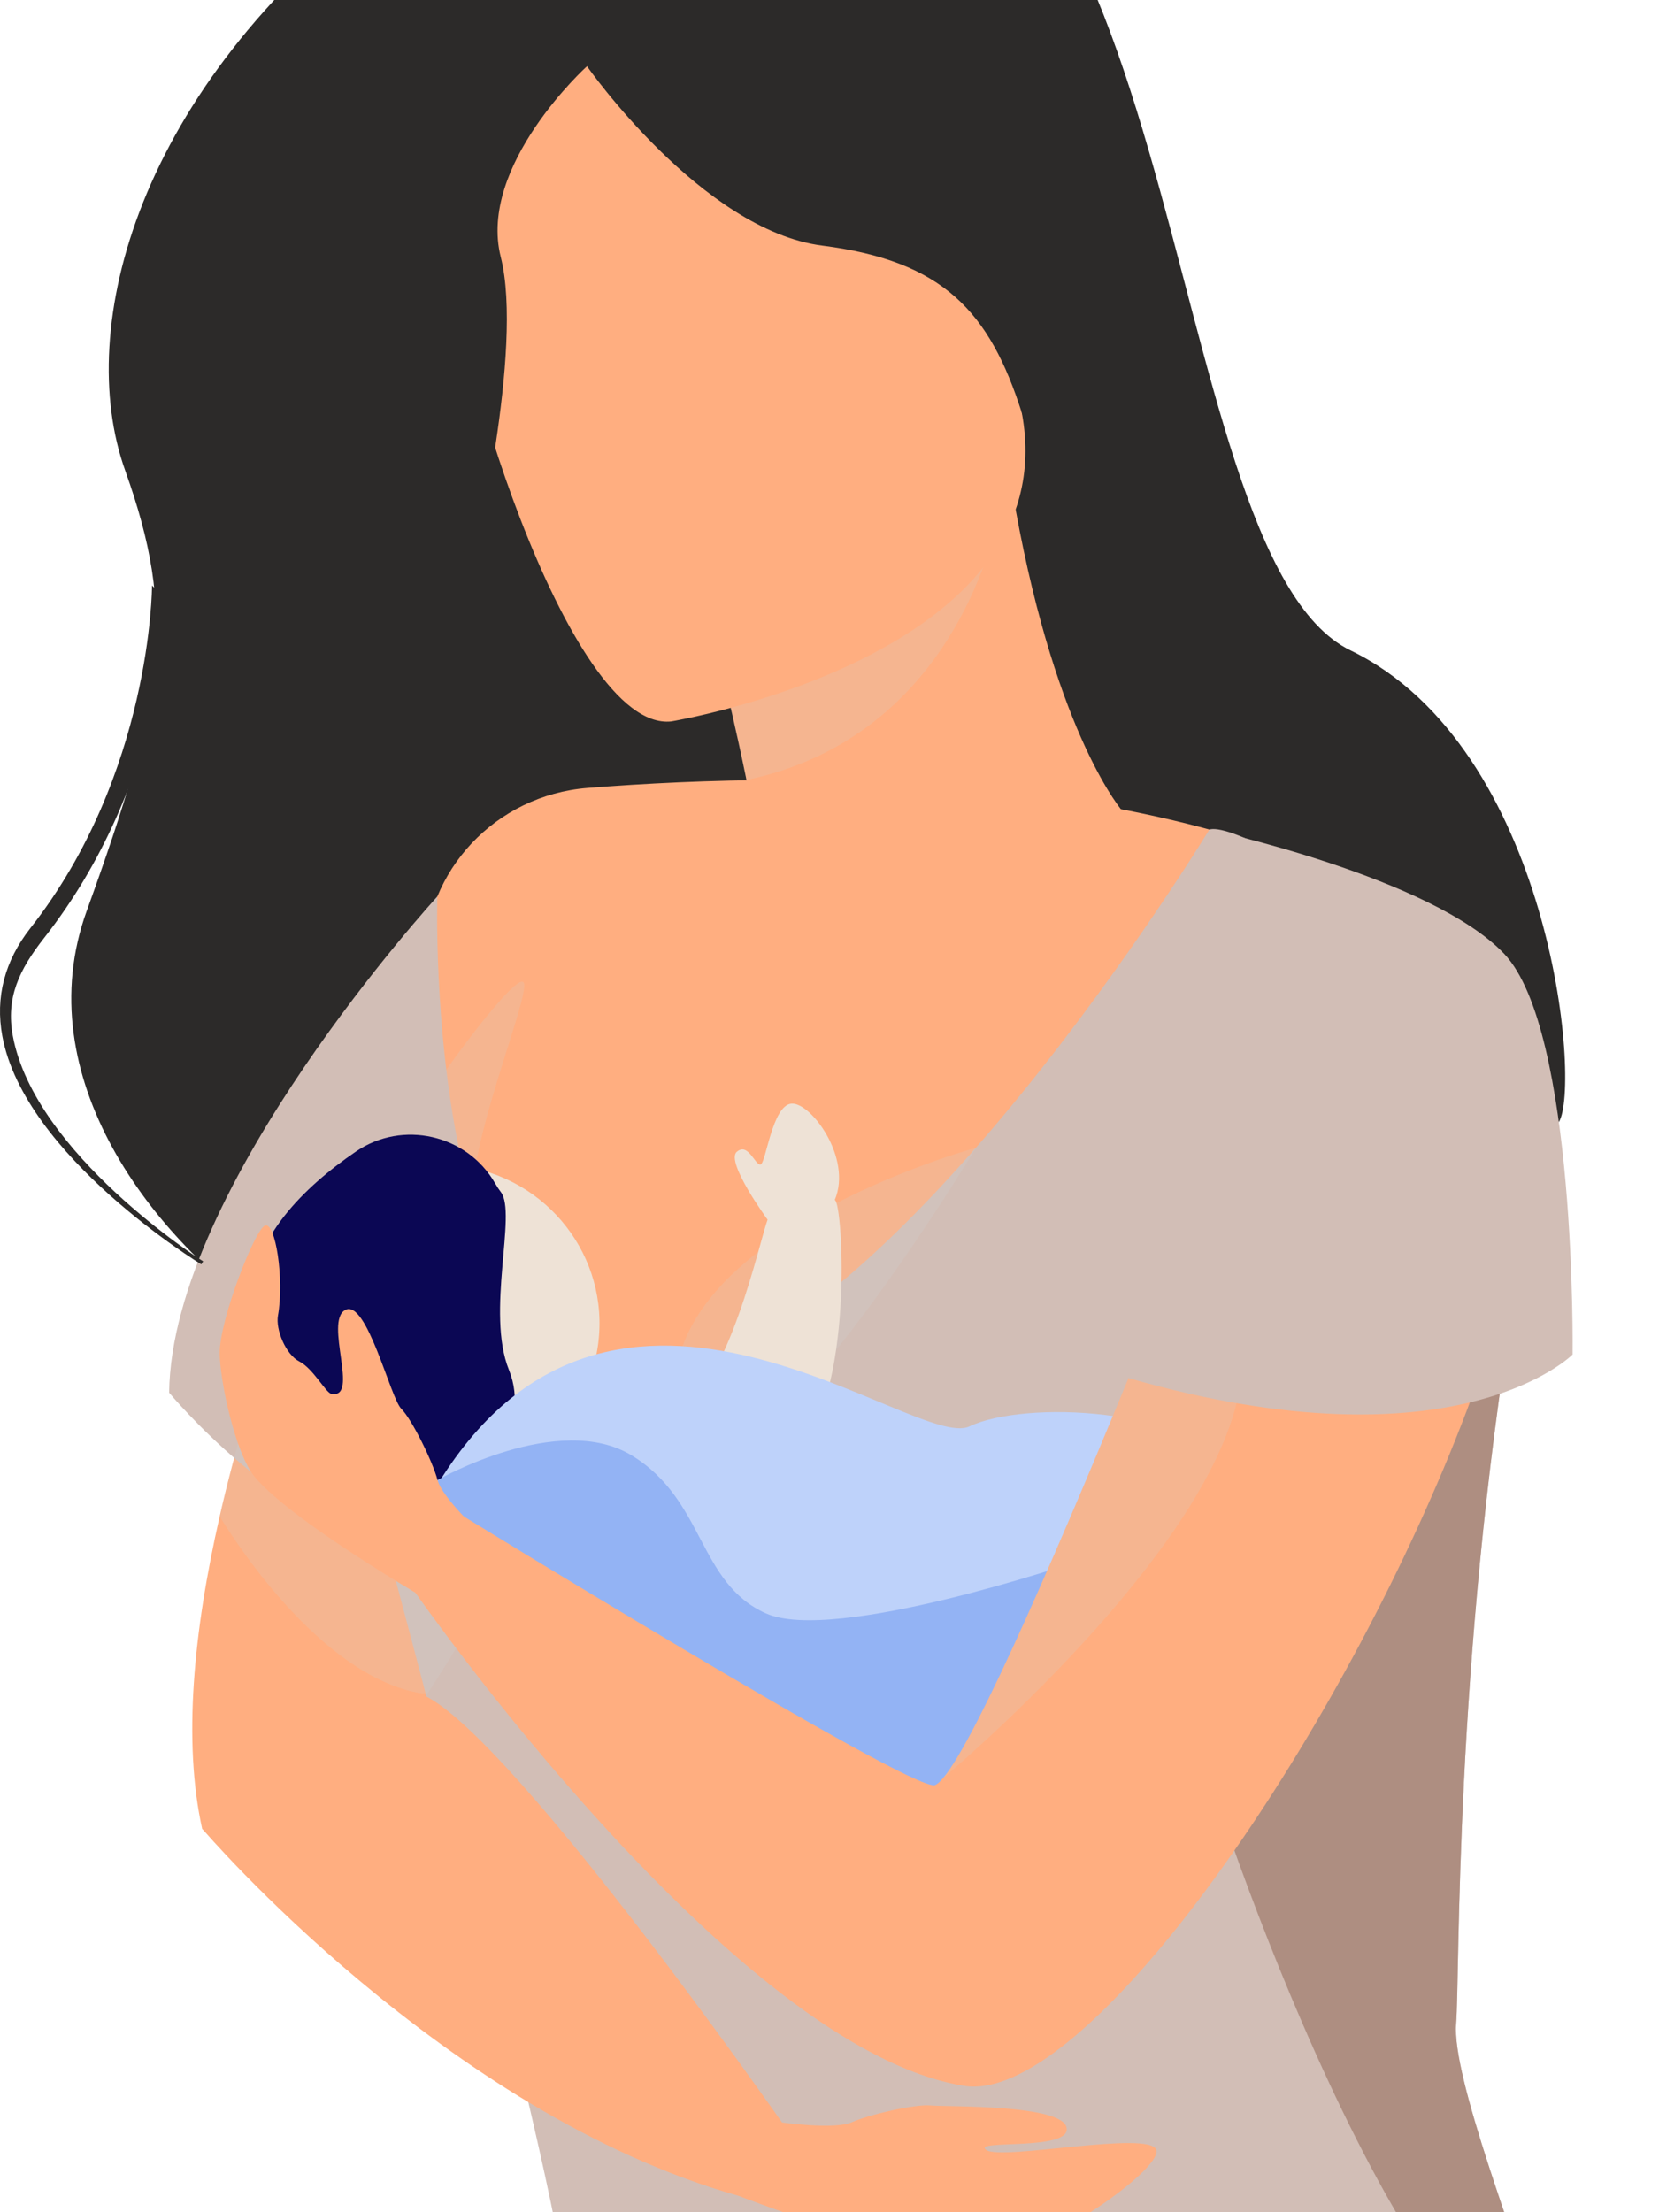 <svg width="60" height="80" viewBox="0 0 60 80" fill="none" xmlns="http://www.w3.org/2000/svg">
<g clip-path="url(#clip0)">
<path d="M29.273 -7.796C29.273 -7.796 21.258 -9.228 13.855 -3.562C5.031 3.192 2.661 11.796 4.527 17.014C6.392 22.232 5.949 25.174 3.135 32.944C0.977 38.904 5.472 44.836 10.056 47.864C14.64 50.893 55.558 41.906 56.377 40.579C57.195 39.251 56.094 27.04 48.845 23.521C41.594 20.001 43.138 -10.783 29.273 -7.796Z" fill="#2C2A29"/>
<path d="M17.046 58.685C16.51 59.596 15.98 60.451 15.465 61.234C13.619 64.058 12.017 65.943 11.35 66.139C8.511 66.97 7.312 66.139 7.312 66.139C6.613 62.984 6.996 59 7.944 54.839C8.531 52.265 9.333 49.622 10.231 47.065C13.45 37.875 17.885 29.759 17.885 29.759C29.041 32.716 22.786 48.922 17.046 58.685Z" fill="#FFAE80"/>
<path d="M28.003 34.966C28.028 35.013 32.574 36.392 35.953 34.784C39.132 33.272 40.79 31.263 40.629 29.375C40.629 29.375 38.238 26.707 36.731 18.423L36.113 18.664L25.73 22.732C25.73 22.732 26.598 26.042 27.192 29.199C27.692 31.852 27.541 34.115 28.003 34.966Z" fill="#FFAE80"/>
<path d="M21.242 28.495C29.369 27.849 43.635 27.787 52.531 33.87C52.531 33.87 48.472 73.595 56.713 93.335C59.664 100.402 20.304 93.407 21.827 88.953C25.219 79.041 10.914 61.175 13.595 49.369C14.97 43.312 15.332 38.274 15.351 34.751C15.369 31.47 17.936 28.76 21.242 28.495Z" fill="#FFAE80"/>
<path opacity="0.2" d="M15.512 39.68C15.596 39.331 18.784 34.944 18.951 35.56C19.119 36.177 16.868 41.503 17.112 43.61C17.358 45.72 15.512 39.68 15.512 39.68Z" fill="#D1D3D4"/>
<path opacity="0.2" d="M25.73 22.731C25.73 22.731 26.324 25.035 26.999 28.206C32.997 26.943 35.366 21.915 36.113 18.662L25.73 22.731Z" fill="#D1D3D4"/>
<path d="M59.039 101.969C54.846 104.127 42.098 97.655 38.548 94.171C34.998 90.688 21.827 88.955 19.617 88.352C17.408 87.749 19.788 84.714 20.459 83.551C21.13 82.391 13.851 55.428 13.851 55.428C10.305 55.386 6.117 50.364 6.117 50.364C6.202 42.898 15.816 32.421 15.816 32.421C15.816 32.421 15.259 51.028 23.813 49.867C32.367 48.707 43.738 30 43.738 30C44.891 29.599 55.524 35.302 54.929 45.447C54.902 45.942 54.846 46.446 54.76 46.961C52.58 60.24 52.803 71.477 52.663 73.18C52.508 75.07 54.686 80.761 56.706 86.604C59.128 93.593 61.322 100.795 59.039 101.969Z" fill="#D2BEB6"/>
<path d="M24.273 26.09C24.273 26.09 38.581 23.73 36.958 14.939C35.335 6.147 36.09 -0.077 26.887 1.057C17.683 2.192 16.532 5.867 16.353 8.93C16.172 11.995 20.509 26.476 24.273 26.09Z" fill="#FFAE80"/>
<path opacity="0.2" d="M17.049 58.685C16.513 59.596 15.983 60.451 15.468 61.234C15.336 61.247 15.194 61.236 15.043 61.203C11.607 60.463 8.69 56.046 7.945 54.839C8.532 52.265 9.335 49.623 10.232 47.065C10.58 46.988 10.968 46.952 11.404 46.966C15.328 47.082 17.521 54.611 17.049 58.685Z" fill="#D1D3D4"/>
<path d="M21.632 48.607C22.049 45.458 19.806 42.57 16.622 42.158C13.439 41.745 10.52 43.964 10.103 47.113C9.686 50.262 11.928 53.15 15.112 53.562C18.296 53.975 21.215 51.757 21.632 48.607Z" fill="#EEE2D6"/>
<path opacity="0.2" d="M35.296 41.506C35.296 41.506 23.314 44.778 24.487 51.139C25.66 57.5 35.296 41.506 35.296 41.506Z" fill="#D1D3D4"/>
<path d="M17.9 42.782C16.883 41.024 14.554 40.492 12.871 41.644C10.987 42.933 9.086 44.796 9.09 47.067C9.097 51.571 12.82 54.795 17.333 53.432C17.333 53.432 19.244 51.611 18.406 49.538C17.568 47.463 18.703 43.866 18.113 43.107C18.046 43.02 17.974 42.911 17.9 42.782Z" fill="#0B0754"/>
<path d="M24.489 51.14C24.489 51.14 22.477 53.242 22.924 54.79C23.372 56.338 26.558 54.846 28.74 52.688C30.92 50.531 30.488 43.52 30.194 43.395C29.901 43.27 28.057 43.312 27.762 44.101C27.466 44.89 26.376 50.09 24.489 51.14Z" fill="#EEE2D6"/>
<path d="M56.709 86.604C50.129 84.679 43.383 63.418 43.383 63.086C43.383 63.086 46.513 44.834 52.441 43.343C53.301 43.126 54.141 43.927 54.928 45.447C54.901 45.942 54.845 46.446 54.759 46.96C52.58 60.24 52.803 71.477 52.662 73.18C52.509 75.07 54.687 80.763 56.709 86.604Z" fill="#AE8E81"/>
<path d="M27.757 44.102C27.757 44.102 26.231 42.014 26.646 41.654C27.058 41.294 27.311 42.153 27.506 42.111C27.701 42.069 27.926 39.967 28.625 39.911C29.324 39.856 30.833 41.875 30.19 43.395C29.546 44.917 27.757 44.102 27.757 44.102Z" fill="#EEE2D6"/>
<path d="M15.867 53.613C15.867 53.613 25.742 67.456 33.625 67.041C41.508 66.626 46.204 55.674 44.611 53.269C43.018 50.862 37.031 50.642 35.063 51.582C33.094 52.522 22.287 43.249 15.867 53.613Z" fill="#BED2FA"/>
<path d="M15.821 53.523C15.821 53.523 20.205 51.019 22.852 52.635C25.499 54.253 25.232 57.231 27.696 58.343C30.16 59.455 38.883 56.491 38.883 56.491C38.883 56.491 37.084 66.247 36.886 66.506C36.687 66.768 15.332 57.008 15.821 53.523Z" fill="#93B3F4"/>
<path d="M34.867 75.43C26.523 74.102 15.02 57.592 15.02 57.592L16.267 54.529C16.267 54.529 33.02 64.848 33.813 64.555C33.813 64.555 33.813 64.555 33.815 64.553C33.894 64.525 33.987 64.443 34.098 64.313C35.329 62.881 38.473 55.582 41.354 48.514C44.35 41.167 47.068 34.073 47.068 34.073C68.705 28.351 43.21 76.757 34.867 75.43Z" fill="#FFAE80"/>
<path d="M16.294 58.343C16.294 58.343 10.643 55.139 9.199 53.393C8.511 52.56 7.945 49.911 7.945 48.925C7.945 47.714 9.212 44.469 9.584 44.319C9.958 44.17 10.29 46.253 10.053 47.575C9.963 48.077 10.332 48.984 10.826 49.235C11.325 49.488 11.781 50.364 11.98 50.404C13.025 50.614 11.711 47.789 12.486 47.372C13.26 46.955 14.116 50.548 14.511 50.943C14.906 51.339 15.654 52.873 15.823 53.519C15.992 54.166 17.4 55.467 17.4 55.467L16.294 58.343Z" fill="#FFAE80"/>
<path d="M41.82 77.749C41.597 77.025 36.229 78.142 35.671 77.749C35.112 77.357 38.734 77.805 38.576 76.947C38.418 76.088 34.216 76.194 33.658 76.139C33.099 76.083 31.422 76.471 30.805 76.747C30.191 77.023 28.283 76.755 28.283 76.755C28.283 76.755 17.913 61.908 15.046 61.201C12.18 60.494 7.316 66.136 7.316 66.136C7.316 66.136 16.095 76.424 26.718 79.41C26.718 79.41 32.786 81.749 35.068 81.765C37.348 81.78 42.045 78.476 41.82 77.749Z" fill="#FFAE80"/>
<path opacity="0.2" d="M44.921 49.386C44.747 54.947 35.816 62.844 34.098 64.314C35.329 62.883 38.473 55.583 41.353 48.515C43.375 47.104 44.993 47.13 44.921 49.386Z" fill="#D1D3D4"/>
<path d="M43.743 30C43.743 30 51.773 31.725 54.401 34.492C57.028 37.258 56.874 48.983 56.874 48.983C56.874 48.983 52.672 53.233 40.816 49.836L43.743 30Z" fill="#D2BEB6"/>
<path d="M21.23 2.397C21.23 2.397 25.383 8.329 29.744 8.883C34.105 9.436 35.79 11.262 36.959 14.94C38.131 18.619 38.503 -2.953 33.062 -2.399C27.619 -1.848 21.23 2.397 21.23 2.397Z" fill="#2C2A29"/>
<path d="M21.227 2.397C21.227 2.397 17.272 5.978 18.111 9.297C18.951 12.616 17.112 20.332 17.112 20.332C17.112 20.332 8.495 11.095 11.737 6.006C14.98 0.918 21.227 2.397 21.227 2.397Z" fill="#2C2A29"/>
<path d="M7.28 45.723C7.217 45.684 0.885 41.81 0.084 37.471C-0.176 36.065 0.167 34.752 1.099 33.563C5.475 27.996 5.499 21.241 5.498 21.173L6.118 21.776C6.118 21.843 5.998 28.316 1.595 33.919C0.685 35.077 0.211 36.088 0.462 37.455C1.252 41.737 7.284 45.575 7.347 45.613L7.28 45.723Z" fill="#2C2A29"/>
</g>
<defs>
<clipPath id="clip0">
<rect width="60" height="80" fill="white"/>
</clipPath>
</defs>
</svg>
